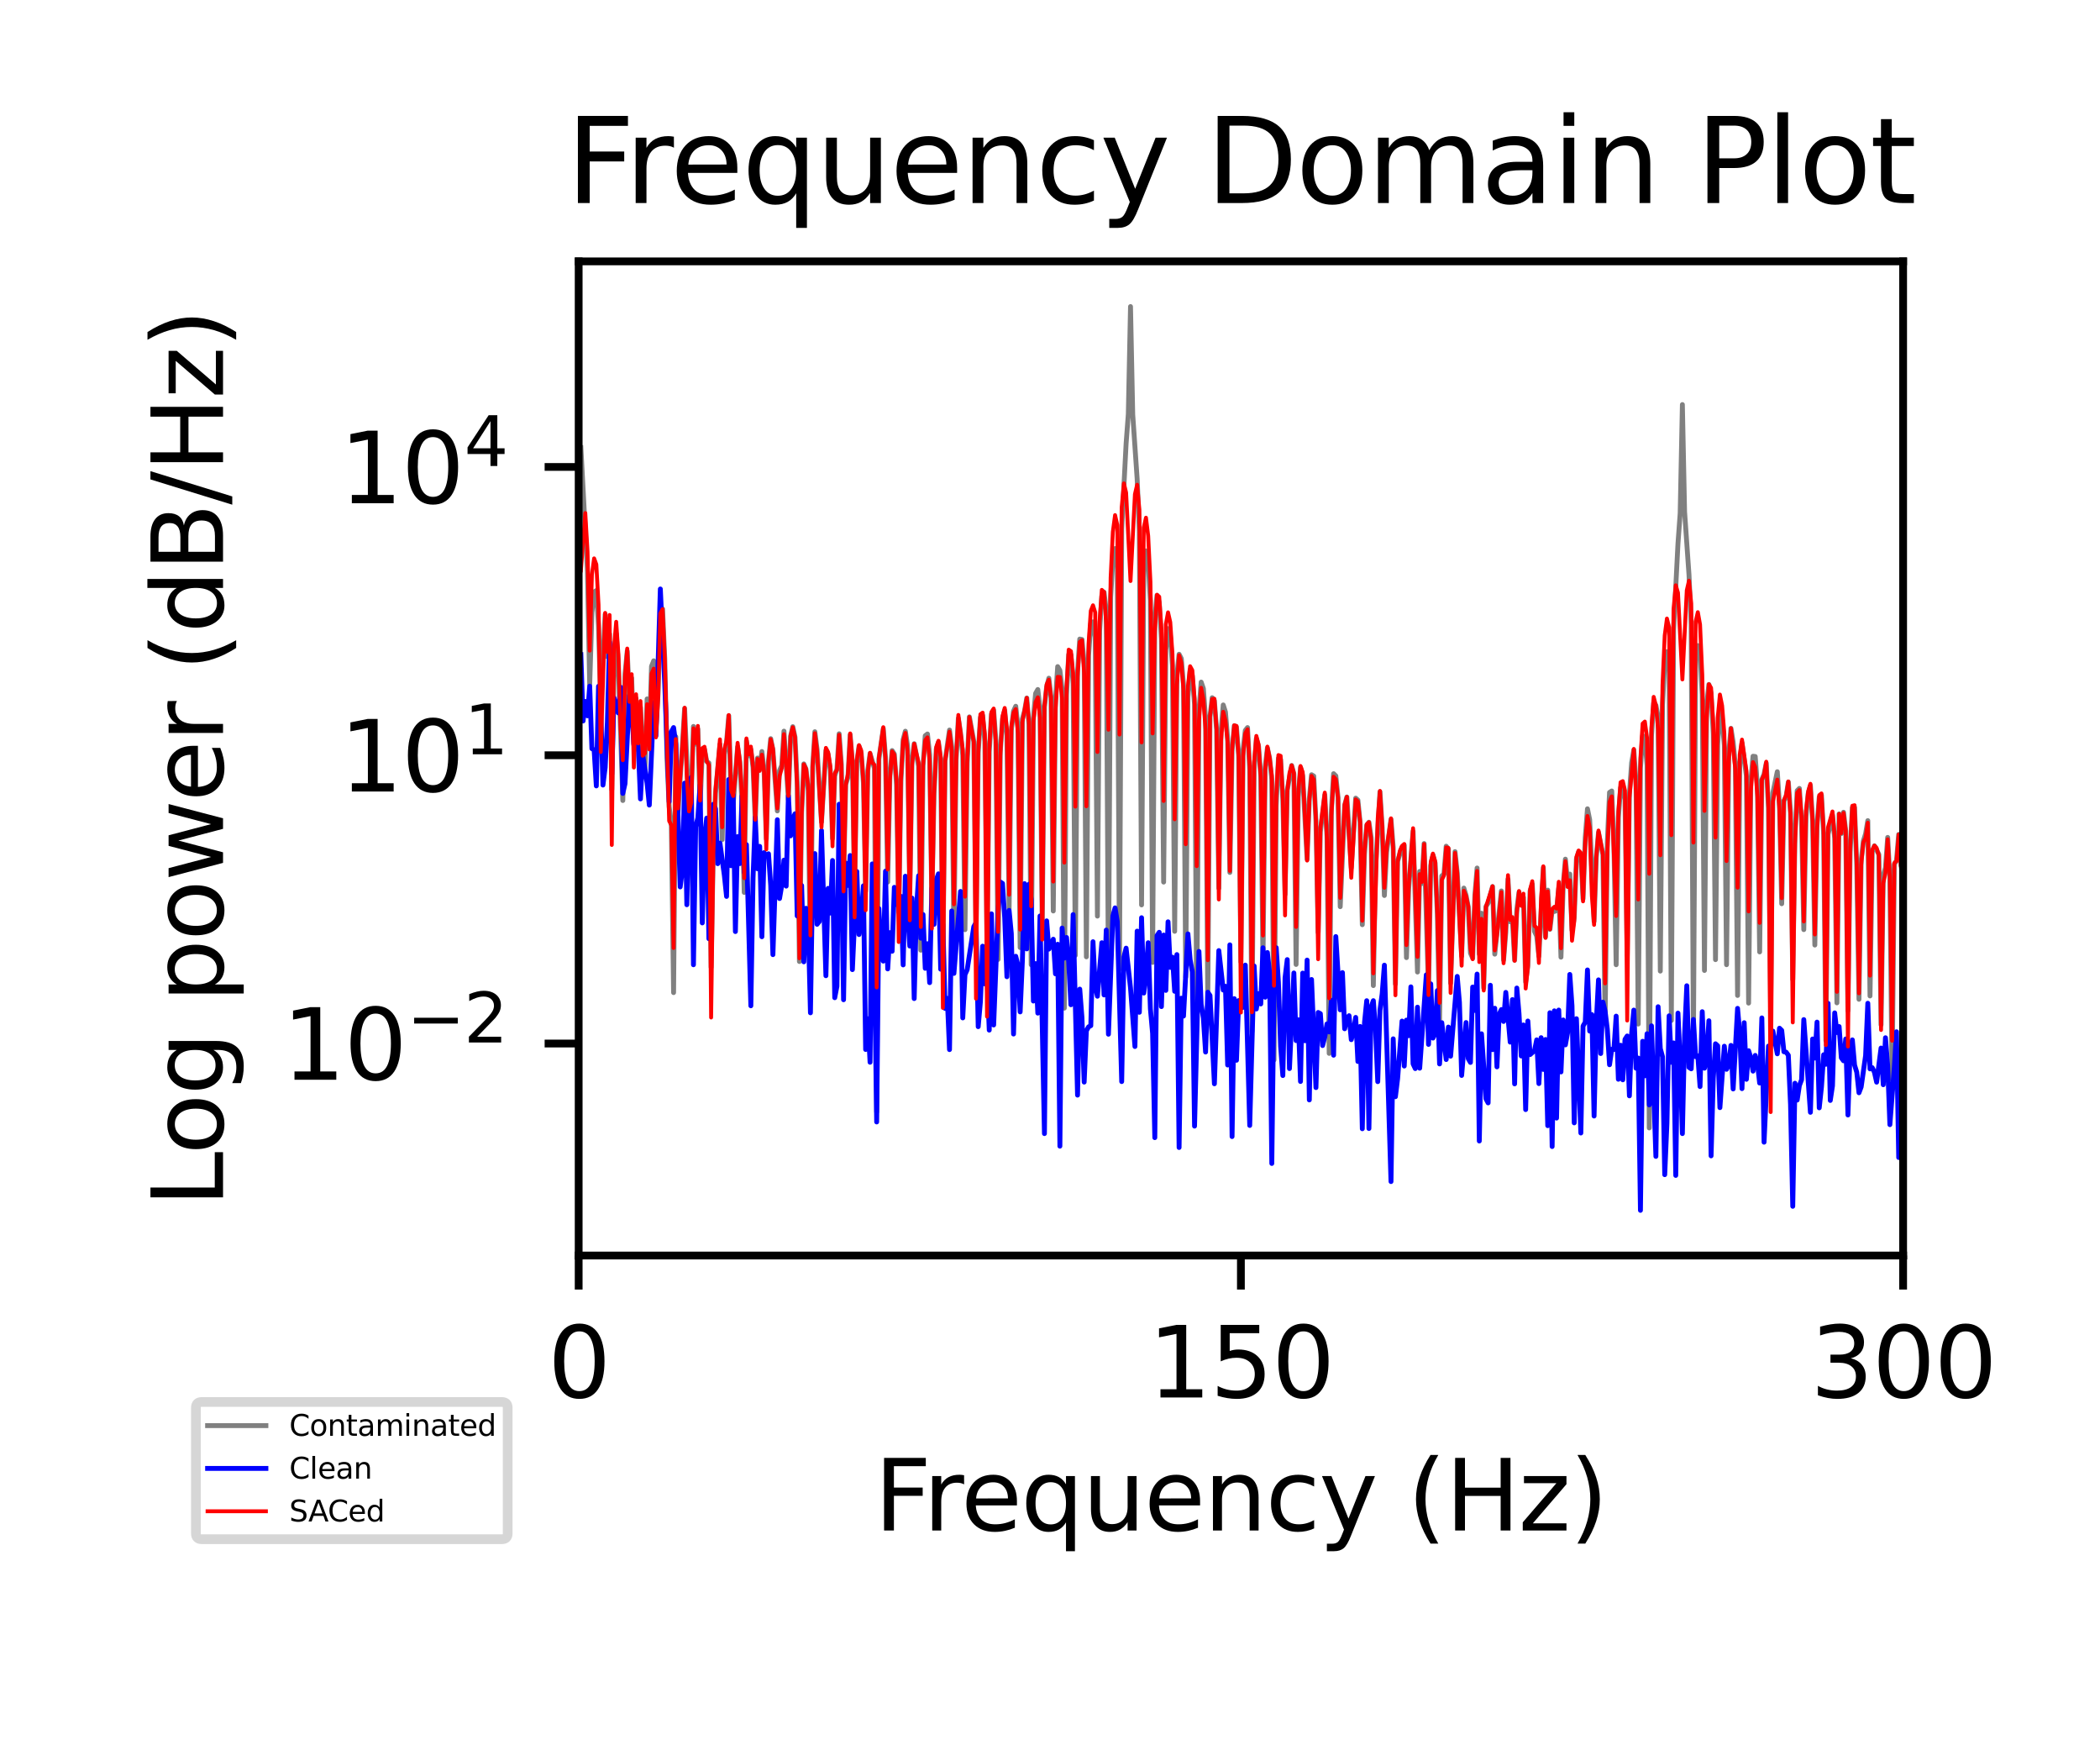 <?xml version="1.0" encoding="utf-8" standalone="no"?>
<!DOCTYPE svg PUBLIC "-//W3C//DTD SVG 1.1//EN"
  "http://www.w3.org/Graphics/SVG/1.1/DTD/svg11.dtd">
<svg xmlns:xlink="http://www.w3.org/1999/xlink" width="216pt" height="180pt" viewBox="0 0 216 180" xmlns="http://www.w3.org/2000/svg" version="1.1">
 <defs>
  <style type="text/css">*{stroke-linejoin: round; stroke-linecap: butt}</style>
 </defs>
 <g id="figure_1">
  <g id="patch_1">
   <path d="M 0 180 
L 216 180 
L 216 0 
L 0 0 
z
" style="fill: #ffffff"/>
  </g>
  <g id="axes_1">
   <g id="patch_2">
    <path d="M 59.52 129.12 
L 195.75 129.12 
L 195.75 26.88 
L 59.52 26.88 
z
" style="fill: #ffffff"/>
   </g>
   <g id="matplotlib.axis_1">
    <g id="xtick_1">
     <g id="line2d_1">
      <defs>
       <path id="m88195c221f" d="M 0 0 
L 0 3.5 
" style="stroke: #000000; stroke-width: 0.8"/>
      </defs>
      <g>
       <use xlink:href="#m88195c221f" x="59.52" y="129.12" style="stroke: #000000; stroke-width: 0.8"/>
      </g>
     </g>
     <g id="text_1">
      <!-- 0 -->
      <g transform="translate(56.339 143.718) scale(0.1 -0.1)">
       <defs>
        <path id="DejaVuSans-30" d="M 2034 4250 
Q 1547 4250 1301 3770 
Q 1056 3291 1056 2328 
Q 1056 1369 1301 889 
Q 1547 409 2034 409 
Q 2525 409 2770 889 
Q 3016 1369 3016 2328 
Q 3016 3291 2770 3770 
Q 2525 4250 2034 4250 
z
M 2034 4750 
Q 2819 4750 3233 4129 
Q 3647 3509 3647 2328 
Q 3647 1150 3233 529 
Q 2819 -91 2034 -91 
Q 1250 -91 836 529 
Q 422 1150 422 2328 
Q 422 3509 836 4129 
Q 1250 4750 2034 4750 
z
" transform="scale(0.016)"/>
       </defs>
       <use xlink:href="#DejaVuSans-30"/>
      </g>
     </g>
    </g>
    <g id="xtick_2">
     <g id="line2d_2">
      <g>
       <use xlink:href="#m88195c221f" x="127.635" y="129.12" style="stroke: #000000; stroke-width: 0.8"/>
      </g>
     </g>
     <g id="text_2">
      <!-- 150 -->
      <g transform="translate(118.091 143.718) scale(0.1 -0.1)">
       <defs>
        <path id="DejaVuSans-31" d="M 794 531 
L 1825 531 
L 1825 4091 
L 703 3866 
L 703 4441 
L 1819 4666 
L 2450 4666 
L 2450 531 
L 3481 531 
L 3481 0 
L 794 0 
L 794 531 
z
" transform="scale(0.016)"/>
        <path id="DejaVuSans-35" d="M 691 4666 
L 3169 4666 
L 3169 4134 
L 1269 4134 
L 1269 2991 
Q 1406 3038 1543 3061 
Q 1681 3084 1819 3084 
Q 2600 3084 3056 2656 
Q 3513 2228 3513 1497 
Q 3513 744 3044 326 
Q 2575 -91 1722 -91 
Q 1428 -91 1123 -41 
Q 819 9 494 109 
L 494 744 
Q 775 591 1075 516 
Q 1375 441 1709 441 
Q 2250 441 2565 725 
Q 2881 1009 2881 1497 
Q 2881 1984 2565 2268 
Q 2250 2553 1709 2553 
Q 1456 2553 1204 2497 
Q 953 2441 691 2322 
L 691 4666 
z
" transform="scale(0.016)"/>
       </defs>
       <use xlink:href="#DejaVuSans-31"/>
       <use xlink:href="#DejaVuSans-35" x="63.623"/>
       <use xlink:href="#DejaVuSans-30" x="127.246"/>
      </g>
     </g>
    </g>
    <g id="xtick_3">
     <g id="line2d_3">
      <g>
       <use xlink:href="#m88195c221f" x="195.75" y="129.12" style="stroke: #000000; stroke-width: 0.8"/>
      </g>
     </g>
     <g id="text_3">
      <!-- 300 -->
      <g transform="translate(186.206 143.718) scale(0.1 -0.1)">
       <defs>
        <path id="DejaVuSans-33" d="M 2597 2516 
Q 3050 2419 3304 2112 
Q 3559 1806 3559 1356 
Q 3559 666 3084 287 
Q 2609 -91 1734 -91 
Q 1441 -91 1130 -33 
Q 819 25 488 141 
L 488 750 
Q 750 597 1062 519 
Q 1375 441 1716 441 
Q 2309 441 2620 675 
Q 2931 909 2931 1356 
Q 2931 1769 2642 2001 
Q 2353 2234 1838 2234 
L 1294 2234 
L 1294 2753 
L 1863 2753 
Q 2328 2753 2575 2939 
Q 2822 3125 2822 3475 
Q 2822 3834 2567 4026 
Q 2313 4219 1838 4219 
Q 1578 4219 1281 4162 
Q 984 4106 628 3988 
L 628 4550 
Q 988 4650 1302 4700 
Q 1616 4750 1894 4750 
Q 2613 4750 3031 4423 
Q 3450 4097 3450 3541 
Q 3450 3153 3228 2886 
Q 3006 2619 2597 2516 
z
" transform="scale(0.016)"/>
       </defs>
       <use xlink:href="#DejaVuSans-33"/>
       <use xlink:href="#DejaVuSans-30" x="63.623"/>
       <use xlink:href="#DejaVuSans-30" x="127.246"/>
      </g>
     </g>
    </g>
    <g id="text_4">
     <!-- Frequency (Hz) -->
     <g transform="translate(89.93 157.397) scale(0.1 -0.1)">
      <defs>
       <path id="DejaVuSans-46" d="M 628 4666 
L 3309 4666 
L 3309 4134 
L 1259 4134 
L 1259 2759 
L 3109 2759 
L 3109 2228 
L 1259 2228 
L 1259 0 
L 628 0 
L 628 4666 
z
" transform="scale(0.016)"/>
       <path id="DejaVuSans-72" d="M 2631 2963 
Q 2534 3019 2420 3045 
Q 2306 3072 2169 3072 
Q 1681 3072 1420 2755 
Q 1159 2438 1159 1844 
L 1159 0 
L 581 0 
L 581 3500 
L 1159 3500 
L 1159 2956 
Q 1341 3275 1631 3429 
Q 1922 3584 2338 3584 
Q 2397 3584 2469 3576 
Q 2541 3569 2628 3553 
L 2631 2963 
z
" transform="scale(0.016)"/>
       <path id="DejaVuSans-65" d="M 3597 1894 
L 3597 1613 
L 953 1613 
Q 991 1019 1311 708 
Q 1631 397 2203 397 
Q 2534 397 2845 478 
Q 3156 559 3463 722 
L 3463 178 
Q 3153 47 2828 -22 
Q 2503 -91 2169 -91 
Q 1331 -91 842 396 
Q 353 884 353 1716 
Q 353 2575 817 3079 
Q 1281 3584 2069 3584 
Q 2775 3584 3186 3129 
Q 3597 2675 3597 1894 
z
M 3022 2063 
Q 3016 2534 2758 2815 
Q 2500 3097 2075 3097 
Q 1594 3097 1305 2825 
Q 1016 2553 972 2059 
L 3022 2063 
z
" transform="scale(0.016)"/>
       <path id="DejaVuSans-71" d="M 947 1747 
Q 947 1113 1208 752 
Q 1469 391 1925 391 
Q 2381 391 2643 752 
Q 2906 1113 2906 1747 
Q 2906 2381 2643 2742 
Q 2381 3103 1925 3103 
Q 1469 3103 1208 2742 
Q 947 2381 947 1747 
z
M 2906 525 
Q 2725 213 2448 61 
Q 2172 -91 1784 -91 
Q 1150 -91 751 415 
Q 353 922 353 1747 
Q 353 2572 751 3078 
Q 1150 3584 1784 3584 
Q 2172 3584 2448 3432 
Q 2725 3281 2906 2969 
L 2906 3500 
L 3481 3500 
L 3481 -1331 
L 2906 -1331 
L 2906 525 
z
" transform="scale(0.016)"/>
       <path id="DejaVuSans-75" d="M 544 1381 
L 544 3500 
L 1119 3500 
L 1119 1403 
Q 1119 906 1312 657 
Q 1506 409 1894 409 
Q 2359 409 2629 706 
Q 2900 1003 2900 1516 
L 2900 3500 
L 3475 3500 
L 3475 0 
L 2900 0 
L 2900 538 
Q 2691 219 2414 64 
Q 2138 -91 1772 -91 
Q 1169 -91 856 284 
Q 544 659 544 1381 
z
M 1991 3584 
L 1991 3584 
z
" transform="scale(0.016)"/>
       <path id="DejaVuSans-6e" d="M 3513 2113 
L 3513 0 
L 2938 0 
L 2938 2094 
Q 2938 2591 2744 2837 
Q 2550 3084 2163 3084 
Q 1697 3084 1428 2787 
Q 1159 2491 1159 1978 
L 1159 0 
L 581 0 
L 581 3500 
L 1159 3500 
L 1159 2956 
Q 1366 3272 1645 3428 
Q 1925 3584 2291 3584 
Q 2894 3584 3203 3211 
Q 3513 2838 3513 2113 
z
" transform="scale(0.016)"/>
       <path id="DejaVuSans-63" d="M 3122 3366 
L 3122 2828 
Q 2878 2963 2633 3030 
Q 2388 3097 2138 3097 
Q 1578 3097 1268 2742 
Q 959 2388 959 1747 
Q 959 1106 1268 751 
Q 1578 397 2138 397 
Q 2388 397 2633 464 
Q 2878 531 3122 666 
L 3122 134 
Q 2881 22 2623 -34 
Q 2366 -91 2075 -91 
Q 1284 -91 818 406 
Q 353 903 353 1747 
Q 353 2603 823 3093 
Q 1294 3584 2113 3584 
Q 2378 3584 2631 3529 
Q 2884 3475 3122 3366 
z
" transform="scale(0.016)"/>
       <path id="DejaVuSans-79" d="M 2059 -325 
Q 1816 -950 1584 -1140 
Q 1353 -1331 966 -1331 
L 506 -1331 
L 506 -850 
L 844 -850 
Q 1081 -850 1212 -737 
Q 1344 -625 1503 -206 
L 1606 56 
L 191 3500 
L 800 3500 
L 1894 763 
L 2988 3500 
L 3597 3500 
L 2059 -325 
z
" transform="scale(0.016)"/>
       <path id="DejaVuSans-20" transform="scale(0.016)"/>
       <path id="DejaVuSans-28" d="M 1984 4856 
Q 1566 4138 1362 3434 
Q 1159 2731 1159 2009 
Q 1159 1288 1364 580 
Q 1569 -128 1984 -844 
L 1484 -844 
Q 1016 -109 783 600 
Q 550 1309 550 2009 
Q 550 2706 781 3412 
Q 1013 4119 1484 4856 
L 1984 4856 
z
" transform="scale(0.016)"/>
       <path id="DejaVuSans-48" d="M 628 4666 
L 1259 4666 
L 1259 2753 
L 3553 2753 
L 3553 4666 
L 4184 4666 
L 4184 0 
L 3553 0 
L 3553 2222 
L 1259 2222 
L 1259 0 
L 628 0 
L 628 4666 
z
" transform="scale(0.016)"/>
       <path id="DejaVuSans-7a" d="M 353 3500 
L 3084 3500 
L 3084 2975 
L 922 459 
L 3084 459 
L 3084 0 
L 275 0 
L 275 525 
L 2438 3041 
L 353 3041 
L 353 3500 
z
" transform="scale(0.016)"/>
       <path id="DejaVuSans-29" d="M 513 4856 
L 1013 4856 
Q 1481 4119 1714 3412 
Q 1947 2706 1947 2009 
Q 1947 1309 1714 600 
Q 1481 -109 1013 -844 
L 513 -844 
Q 928 -128 1133 580 
Q 1338 1288 1338 2009 
Q 1338 2731 1133 3434 
Q 928 4138 513 4856 
z
" transform="scale(0.016)"/>
      </defs>
      <use xlink:href="#DejaVuSans-46"/>
      <use xlink:href="#DejaVuSans-72" x="50.27"/>
      <use xlink:href="#DejaVuSans-65" x="89.133"/>
      <use xlink:href="#DejaVuSans-71" x="150.656"/>
      <use xlink:href="#DejaVuSans-75" x="214.133"/>
      <use xlink:href="#DejaVuSans-65" x="277.512"/>
      <use xlink:href="#DejaVuSans-6e" x="339.035"/>
      <use xlink:href="#DejaVuSans-63" x="402.414"/>
      <use xlink:href="#DejaVuSans-79" x="457.395"/>
      <use xlink:href="#DejaVuSans-20" x="516.574"/>
      <use xlink:href="#DejaVuSans-28" x="548.361"/>
      <use xlink:href="#DejaVuSans-48" x="587.375"/>
      <use xlink:href="#DejaVuSans-7a" x="662.57"/>
      <use xlink:href="#DejaVuSans-29" x="715.061"/>
     </g>
    </g>
   </g>
   <g id="matplotlib.axis_2">
    <g id="ytick_1">
     <g id="line2d_4">
      <defs>
       <path id="m6f82c2871d" d="M 0 0 
L -3.5 0 
" style="stroke: #000000; stroke-width: 0.8"/>
      </defs>
      <g>
       <use xlink:href="#m6f82c2871d" x="59.52" y="107.316" style="stroke: #000000; stroke-width: 0.8"/>
      </g>
     </g>
     <g id="text_5">
      <!-- $\mathdefault{10^{-2}}$ -->
      <g transform="translate(29.02 111.116) scale(0.1 -0.1)">
       <defs>
        <path id="DejaVuSans-2212" d="M 678 2272 
L 4684 2272 
L 4684 1741 
L 678 1741 
L 678 2272 
z
" transform="scale(0.016)"/>
        <path id="DejaVuSans-32" d="M 1228 531 
L 3431 531 
L 3431 0 
L 469 0 
L 469 531 
Q 828 903 1448 1529 
Q 2069 2156 2228 2338 
Q 2531 2678 2651 2914 
Q 2772 3150 2772 3378 
Q 2772 3750 2511 3984 
Q 2250 4219 1831 4219 
Q 1534 4219 1204 4116 
Q 875 4013 500 3803 
L 500 4441 
Q 881 4594 1212 4672 
Q 1544 4750 1819 4750 
Q 2544 4750 2975 4387 
Q 3406 4025 3406 3419 
Q 3406 3131 3298 2873 
Q 3191 2616 2906 2266 
Q 2828 2175 2409 1742 
Q 1991 1309 1228 531 
z
" transform="scale(0.016)"/>
       </defs>
       <use xlink:href="#DejaVuSans-31" transform="translate(0 0.766)"/>
       <use xlink:href="#DejaVuSans-30" transform="translate(63.623 0.766)"/>
       <use xlink:href="#DejaVuSans-2212" transform="translate(128.203 39.047) scale(0.7)"/>
       <use xlink:href="#DejaVuSans-32" transform="translate(186.855 39.047) scale(0.7)"/>
      </g>
     </g>
    </g>
    <g id="ytick_2">
     <g id="line2d_5">
      <g>
       <use xlink:href="#m6f82c2871d" x="59.52" y="77.669" style="stroke: #000000; stroke-width: 0.8"/>
      </g>
     </g>
     <g id="text_6">
      <!-- $\mathdefault{10^{1}}$ -->
      <g transform="translate(34.92 81.468) scale(0.1 -0.1)">
       <use xlink:href="#DejaVuSans-31" transform="translate(0 0.684)"/>
       <use xlink:href="#DejaVuSans-30" transform="translate(63.623 0.684)"/>
       <use xlink:href="#DejaVuSans-31" transform="translate(128.203 38.966) scale(0.7)"/>
      </g>
     </g>
    </g>
    <g id="ytick_3">
     <g id="line2d_6">
      <g>
       <use xlink:href="#m6f82c2871d" x="59.52" y="48.021" style="stroke: #000000; stroke-width: 0.8"/>
      </g>
     </g>
     <g id="text_7">
      <!-- $\mathdefault{10^{4}}$ -->
      <g transform="translate(34.92 51.82) scale(0.1 -0.1)">
       <defs>
        <path id="DejaVuSans-34" d="M 2419 4116 
L 825 1625 
L 2419 1625 
L 2419 4116 
z
M 2253 4666 
L 3047 4666 
L 3047 1625 
L 3713 1625 
L 3713 1100 
L 3047 1100 
L 3047 0 
L 2419 0 
L 2419 1100 
L 313 1100 
L 313 1709 
L 2253 4666 
z
" transform="scale(0.016)"/>
       </defs>
       <use xlink:href="#DejaVuSans-31" transform="translate(0 0.684)"/>
       <use xlink:href="#DejaVuSans-30" transform="translate(63.623 0.684)"/>
       <use xlink:href="#DejaVuSans-34" transform="translate(128.203 38.966) scale(0.7)"/>
      </g>
     </g>
    </g>
    <g id="text_8">
     <!-- Log power (dB/Hz) -->
     <g transform="translate(22.94 124.14) rotate(-90) scale(0.1 -0.1)">
      <defs>
       <path id="DejaVuSans-4c" d="M 628 4666 
L 1259 4666 
L 1259 531 
L 3531 531 
L 3531 0 
L 628 0 
L 628 4666 
z
" transform="scale(0.016)"/>
       <path id="DejaVuSans-6f" d="M 1959 3097 
Q 1497 3097 1228 2736 
Q 959 2375 959 1747 
Q 959 1119 1226 758 
Q 1494 397 1959 397 
Q 2419 397 2687 759 
Q 2956 1122 2956 1747 
Q 2956 2369 2687 2733 
Q 2419 3097 1959 3097 
z
M 1959 3584 
Q 2709 3584 3137 3096 
Q 3566 2609 3566 1747 
Q 3566 888 3137 398 
Q 2709 -91 1959 -91 
Q 1206 -91 779 398 
Q 353 888 353 1747 
Q 353 2609 779 3096 
Q 1206 3584 1959 3584 
z
" transform="scale(0.016)"/>
       <path id="DejaVuSans-67" d="M 2906 1791 
Q 2906 2416 2648 2759 
Q 2391 3103 1925 3103 
Q 1463 3103 1205 2759 
Q 947 2416 947 1791 
Q 947 1169 1205 825 
Q 1463 481 1925 481 
Q 2391 481 2648 825 
Q 2906 1169 2906 1791 
z
M 3481 434 
Q 3481 -459 3084 -895 
Q 2688 -1331 1869 -1331 
Q 1566 -1331 1297 -1286 
Q 1028 -1241 775 -1147 
L 775 -588 
Q 1028 -725 1275 -790 
Q 1522 -856 1778 -856 
Q 2344 -856 2625 -561 
Q 2906 -266 2906 331 
L 2906 616 
Q 2728 306 2450 153 
Q 2172 0 1784 0 
Q 1141 0 747 490 
Q 353 981 353 1791 
Q 353 2603 747 3093 
Q 1141 3584 1784 3584 
Q 2172 3584 2450 3431 
Q 2728 3278 2906 2969 
L 2906 3500 
L 3481 3500 
L 3481 434 
z
" transform="scale(0.016)"/>
       <path id="DejaVuSans-70" d="M 1159 525 
L 1159 -1331 
L 581 -1331 
L 581 3500 
L 1159 3500 
L 1159 2969 
Q 1341 3281 1617 3432 
Q 1894 3584 2278 3584 
Q 2916 3584 3314 3078 
Q 3713 2572 3713 1747 
Q 3713 922 3314 415 
Q 2916 -91 2278 -91 
Q 1894 -91 1617 61 
Q 1341 213 1159 525 
z
M 3116 1747 
Q 3116 2381 2855 2742 
Q 2594 3103 2138 3103 
Q 1681 3103 1420 2742 
Q 1159 2381 1159 1747 
Q 1159 1113 1420 752 
Q 1681 391 2138 391 
Q 2594 391 2855 752 
Q 3116 1113 3116 1747 
z
" transform="scale(0.016)"/>
       <path id="DejaVuSans-77" d="M 269 3500 
L 844 3500 
L 1563 769 
L 2278 3500 
L 2956 3500 
L 3675 769 
L 4391 3500 
L 4966 3500 
L 4050 0 
L 3372 0 
L 2619 2869 
L 1863 0 
L 1184 0 
L 269 3500 
z
" transform="scale(0.016)"/>
       <path id="DejaVuSans-64" d="M 2906 2969 
L 2906 4863 
L 3481 4863 
L 3481 0 
L 2906 0 
L 2906 525 
Q 2725 213 2448 61 
Q 2172 -91 1784 -91 
Q 1150 -91 751 415 
Q 353 922 353 1747 
Q 353 2572 751 3078 
Q 1150 3584 1784 3584 
Q 2172 3584 2448 3432 
Q 2725 3281 2906 2969 
z
M 947 1747 
Q 947 1113 1208 752 
Q 1469 391 1925 391 
Q 2381 391 2643 752 
Q 2906 1113 2906 1747 
Q 2906 2381 2643 2742 
Q 2381 3103 1925 3103 
Q 1469 3103 1208 2742 
Q 947 2381 947 1747 
z
" transform="scale(0.016)"/>
       <path id="DejaVuSans-42" d="M 1259 2228 
L 1259 519 
L 2272 519 
Q 2781 519 3026 730 
Q 3272 941 3272 1375 
Q 3272 1813 3026 2020 
Q 2781 2228 2272 2228 
L 1259 2228 
z
M 1259 4147 
L 1259 2741 
L 2194 2741 
Q 2656 2741 2882 2914 
Q 3109 3088 3109 3444 
Q 3109 3797 2882 3972 
Q 2656 4147 2194 4147 
L 1259 4147 
z
M 628 4666 
L 2241 4666 
Q 2963 4666 3353 4366 
Q 3744 4066 3744 3513 
Q 3744 3084 3544 2831 
Q 3344 2578 2956 2516 
Q 3422 2416 3680 2098 
Q 3938 1781 3938 1306 
Q 3938 681 3513 340 
Q 3088 0 2303 0 
L 628 0 
L 628 4666 
z
" transform="scale(0.016)"/>
       <path id="DejaVuSans-2f" d="M 1625 4666 
L 2156 4666 
L 531 -594 
L 0 -594 
L 1625 4666 
z
" transform="scale(0.016)"/>
      </defs>
      <use xlink:href="#DejaVuSans-4c"/>
      <use xlink:href="#DejaVuSans-6f" x="53.963"/>
      <use xlink:href="#DejaVuSans-67" x="115.145"/>
      <use xlink:href="#DejaVuSans-20" x="178.621"/>
      <use xlink:href="#DejaVuSans-70" x="210.408"/>
      <use xlink:href="#DejaVuSans-6f" x="273.885"/>
      <use xlink:href="#DejaVuSans-77" x="335.066"/>
      <use xlink:href="#DejaVuSans-65" x="416.854"/>
      <use xlink:href="#DejaVuSans-72" x="478.377"/>
      <use xlink:href="#DejaVuSans-20" x="519.49"/>
      <use xlink:href="#DejaVuSans-28" x="551.277"/>
      <use xlink:href="#DejaVuSans-64" x="590.291"/>
      <use xlink:href="#DejaVuSans-42" x="653.768"/>
      <use xlink:href="#DejaVuSans-2f" x="722.371"/>
      <use xlink:href="#DejaVuSans-48" x="756.062"/>
      <use xlink:href="#DejaVuSans-7a" x="831.258"/>
      <use xlink:href="#DejaVuSans-29" x="883.748"/>
     </g>
    </g>
   </g>
   <g id="line2d_7">
    <path d="M 59.747 46.034 
L 60.428 58.776 
L 60.655 70.429 
L 60.882 62.984 
L 61.109 60.875 
L 61.336 60.733 
L 61.563 64.345 
L 61.791 72.421 
L 62.245 63.193 
L 62.472 67.541 
L 62.699 65.205 
L 62.926 81.182 
L 63.153 69.015 
L 63.38 65.158 
L 63.607 68.393 
L 64.061 82.324 
L 64.288 69.319 
L 64.515 66.971 
L 64.742 72.209 
L 64.969 69.734 
L 65.196 76.465 
L 65.423 71.817 
L 65.65 77.137 
L 65.877 72.73 
L 66.104 77.511 
L 66.332 79.358 
L 66.559 71.877 
L 66.786 75.979 
L 67.013 68.523 
L 67.24 67.959 
L 67.467 75.155 
L 67.694 71.199 
L 67.921 62.781 
L 68.148 62.616 
L 68.375 67.765 
L 68.602 77.987 
L 68.829 82.965 
L 69.056 84.937 
L 69.283 102.08 
L 69.51 75.761 
L 69.737 83.554 
L 70.191 76.612 
L 70.418 72.857 
L 70.873 83.81 
L 71.1 81.493 
L 71.327 74.707 
L 71.554 76.526 
L 71.781 74.982 
L 72.008 82.838 
L 72.235 77.382 
L 72.462 77.059 
L 72.689 78.306 
L 72.916 78.466 
L 73.143 99.474 
L 73.37 87.181 
L 73.597 81.583 
L 74.051 76.545 
L 74.278 86.346 
L 74.505 77.589 
L 74.732 76.31 
L 74.959 73.613 
L 75.186 81.344 
L 75.413 82.708 
L 75.868 76.816 
L 76.095 78.36 
L 76.322 82.52 
L 76.549 91.777 
L 76.776 76.187 
L 77.003 77.735 
L 77.23 77.072 
L 77.457 78.949 
L 77.684 84.553 
L 77.911 77.959 
L 78.138 79.114 
L 78.365 77.287 
L 78.592 79.256 
L 78.819 86.268 
L 79.046 78.272 
L 79.273 75.964 
L 79.5 77.124 
L 79.954 83.396 
L 80.182 79.246 
L 80.409 78.716 
L 80.636 75.192 
L 81.09 82.227 
L 81.317 75.717 
L 81.544 74.731 
L 81.771 75.802 
L 81.998 80.449 
L 82.225 98.882 
L 82.452 83.503 
L 82.679 78.56 
L 82.906 79.102 
L 83.133 81.323 
L 83.36 99.528 
L 83.587 78.896 
L 83.814 75.252 
L 84.041 77.073 
L 84.496 84.527 
L 84.95 77.18 
L 85.177 77.566 
L 85.404 79.201 
L 85.631 86.23 
L 85.858 79.801 
L 86.085 79.068 
L 86.312 75.46 
L 86.539 78.617 
L 86.766 90.62 
L 86.993 80.654 
L 87.22 79.918 
L 87.447 75.563 
L 87.674 78.45 
L 87.901 91.776 
L 88.128 78.465 
L 88.355 76.728 
L 88.582 77.454 
L 88.809 80.523 
L 89.037 91.641 
L 89.264 79.197 
L 89.491 77.503 
L 89.945 79.024 
L 90.172 114.346 
L 90.399 78.084 
L 90.853 74.925 
L 91.08 77.887 
L 91.307 90.712 
L 91.534 79.703 
L 91.761 77.188 
L 91.988 77.538 
L 92.215 80.729 
L 92.442 93.808 
L 92.669 80.295 
L 92.896 76.065 
L 93.123 75.197 
L 93.35 76.706 
L 93.578 91.855 
L 93.805 78.186 
L 94.032 76.483 
L 94.486 78.796 
L 94.713 97.719 
L 94.94 78.705 
L 95.167 75.66 
L 95.394 75.484 
L 95.621 77.615 
L 95.848 92.691 
L 96.075 81.581 
L 96.302 77.032 
L 96.529 76.326 
L 96.756 78.171 
L 96.983 98.857 
L 97.21 78.24 
L 97.664 75.076 
L 97.891 76.831 
L 98.118 96.152 
L 98.346 78.131 
L 98.573 73.877 
L 98.8 75.386 
L 99.027 77.658 
L 99.254 95.609 
L 99.481 78.486 
L 99.708 73.723 
L 100.162 76.237 
L 100.389 96.434 
L 100.616 77.431 
L 100.843 73.785 
L 101.07 73.58 
L 101.297 76.258 
L 101.524 97.167 
L 101.751 77.344 
L 101.978 73.423 
L 102.205 73.046 
L 102.432 76.133 
L 102.659 98.67 
L 102.887 77.346 
L 103.114 73.909 
L 103.341 73.05 
L 103.568 75.69 
L 103.795 93.457 
L 104.022 75.096 
L 104.249 73.129 
L 104.476 72.631 
L 104.703 74.75 
L 104.93 97.444 
L 105.157 73.94 
L 105.384 73.121 
L 105.611 71.783 
L 105.838 74.535 
L 106.065 99.215 
L 106.292 73.822 
L 106.519 71.31 
L 106.746 70.909 
L 106.973 72.877 
L 107.201 95.153 
L 107.428 72.723 
L 107.655 70.634 
L 107.882 69.747 
L 108.109 71.787 
L 108.336 93.685 
L 108.563 71.962 
L 108.79 68.555 
L 109.017 68.946 
L 109.244 70.876 
L 109.471 103.677 
L 109.698 71.459 
L 109.925 67.313 
L 110.152 67.331 
L 110.379 70.315 
L 110.606 98.248 
L 110.833 69.056 
L 111.06 65.722 
L 111.287 65.765 
L 111.514 68.248 
L 111.742 98.402 
L 111.969 67.393 
L 112.196 64.137 
L 112.423 63.952 
L 112.65 65.549 
L 112.877 94.213 
L 113.104 64.864 
L 113.331 61.27 
L 113.558 60.907 
L 113.785 62.819 
L 114.012 101.484 
L 114.239 61.417 
L 114.466 57.491 
L 114.693 56.413 
L 114.92 57.919 
L 115.147 99.635 
L 115.374 54.422 
L 115.828 45.625 
L 116.055 42.591 
L 116.282 31.527 
L 116.51 42.639 
L 116.964 49.243 
L 117.191 54.621 
L 117.418 93.061 
L 117.645 58.161 
L 117.872 56.655 
L 118.099 57.907 
L 118.326 61.763 
L 118.553 98.976 
L 118.78 63.545 
L 119.007 61.224 
L 119.234 61.975 
L 119.461 65.701 
L 119.688 90.713 
L 119.915 66.839 
L 120.142 64.646 
L 120.369 65.33 
L 120.596 68.442 
L 120.823 95.777 
L 121.051 69.446 
L 121.278 67.284 
L 121.505 67.726 
L 121.732 70.447 
L 121.959 100.473 
L 122.186 71.708 
L 122.413 68.881 
L 122.64 69.502 
L 122.867 72.452 
L 123.094 103.543 
L 123.321 73.099 
L 123.548 70.147 
L 123.775 70.808 
L 124.002 74.014 
L 124.229 102.59 
L 124.456 73.715 
L 124.683 71.755 
L 124.91 72.06 
L 125.137 75.074 
L 125.365 91.341 
L 125.592 75.249 
L 125.819 72.498 
L 126.046 73.224 
L 126.273 76.011 
L 126.5 89.721 
L 126.727 77.236 
L 126.954 74.632 
L 127.181 74.789 
L 127.408 77.723 
L 127.635 98.92 
L 127.862 77.087 
L 128.089 75.118 
L 128.316 74.823 
L 128.543 79.191 
L 128.77 106.093 
L 128.997 79.115 
L 129.224 75.955 
L 129.451 76.764 
L 129.678 79.757 
L 129.905 98.842 
L 130.133 78.887 
L 130.36 76.924 
L 130.587 77.987 
L 130.814 80.164 
L 131.041 109.002 
L 131.268 82.846 
L 131.495 77.983 
L 131.722 78.106 
L 131.949 82.287 
L 132.176 91.982 
L 132.403 81.25 
L 132.857 78.722 
L 133.084 79.603 
L 133.311 99.184 
L 133.538 81.984 
L 133.765 78.92 
L 133.992 79.797 
L 134.446 88.37 
L 134.674 82.112 
L 134.901 79.673 
L 135.128 79.812 
L 135.355 84.449 
L 135.582 95.891 
L 135.809 85.538 
L 136.263 81.752 
L 136.49 86 
L 136.717 108.33 
L 136.944 83.301 
L 137.171 79.566 
L 137.398 79.789 
L 137.625 82.005 
L 137.852 93.243 
L 138.306 82.821 
L 138.533 81.964 
L 138.988 89.234 
L 139.442 82.082 
L 139.669 82.285 
L 139.896 84.587 
L 140.123 95.096 
L 140.35 87.829 
L 140.577 84.872 
L 140.804 84.557 
L 141.031 86.138 
L 141.258 101.357 
L 141.485 89.264 
L 141.939 81.429 
L 142.166 85.118 
L 142.393 92.093 
L 142.62 87.653 
L 143.074 84.269 
L 143.301 87.137 
L 143.529 101.194 
L 143.756 88.574 
L 144.21 87.103 
L 144.437 86.918 
L 144.664 98.483 
L 144.891 91.373 
L 145.345 85.483 
L 145.799 99.965 
L 146.026 89.617 
L 146.253 90.863 
L 146.48 86.752 
L 146.934 101.886 
L 147.161 89.027 
L 147.388 87.941 
L 147.615 88.77 
L 147.842 94.012 
L 148.07 104.825 
L 148.297 90.081 
L 148.524 89.879 
L 148.751 87.025 
L 148.978 87.324 
L 149.205 101.099 
L 149.659 87.584 
L 149.886 89.773 
L 150.34 98.332 
L 150.567 91.331 
L 150.794 92.078 
L 151.021 93.292 
L 151.248 98.018 
L 151.475 98.536 
L 151.702 92.049 
L 151.929 89.268 
L 152.156 98.112 
L 152.383 93.919 
L 152.611 101.615 
L 152.838 93.233 
L 153.065 92.864 
L 153.519 91.174 
L 153.746 98.125 
L 154.427 91.625 
L 154.654 98.73 
L 154.881 95.908 
L 155.108 90.413 
L 155.335 94.8 
L 155.562 94.503 
L 155.789 98.748 
L 156.016 93.522 
L 156.243 91.752 
L 156.47 93.017 
L 156.697 92.278 
L 156.924 100.99 
L 157.151 99.298 
L 157.379 91.636 
L 157.606 90.923 
L 157.833 95.786 
L 158.06 96.264 
L 158.287 98.327 
L 158.741 89.227 
L 158.968 96.334 
L 159.195 91.538 
L 159.422 95.57 
L 159.649 93.634 
L 159.876 93.737 
L 160.103 93.641 
L 160.33 91.336 
L 160.557 98.436 
L 160.784 91.088 
L 161.011 88.355 
L 161.238 90.709 
L 161.465 89.892 
L 161.692 95.656 
L 161.92 94.381 
L 162.147 88.327 
L 162.374 87.591 
L 162.601 87.886 
L 162.828 92.433 
L 163.055 86.135 
L 163.282 83.178 
L 163.509 84.295 
L 163.963 94.748 
L 164.19 88.174 
L 164.417 85.618 
L 164.871 87.897 
L 165.098 104.781 
L 165.325 86.636 
L 165.552 81.492 
L 165.779 81.346 
L 166.006 87.055 
L 166.233 99.214 
L 166.461 84.069 
L 166.688 81.009 
L 166.915 80.696 
L 167.142 82.26 
L 167.369 98.251 
L 167.596 81.667 
L 167.823 78.456 
L 168.05 77.13 
L 168.277 80.548 
L 168.504 105.314 
L 168.731 78.976 
L 168.958 75.656 
L 169.185 75.89 
L 169.412 78.702 
L 169.639 115.997 
L 169.866 75.732 
L 170.093 72.292 
L 170.32 72.529 
L 170.547 73.699 
L 170.774 99.868 
L 171.002 72.449 
L 171.229 68.12 
L 171.456 67.018 
L 171.683 68.444 
L 171.91 104.946 
L 172.137 64.836 
L 172.591 55.904 
L 172.818 52.791 
L 173.045 41.607 
L 173.272 52.635 
L 173.726 59.127 
L 173.953 64.248 
L 174.18 107.313 
L 174.407 67.841 
L 174.634 66.391 
L 174.861 66.98 
L 175.088 71.44 
L 175.315 99.803 
L 175.543 72.498 
L 175.77 70.391 
L 175.997 71.293 
L 176.224 75.477 
L 176.451 98.69 
L 176.678 76.561 
L 176.905 73.057 
L 177.132 73.931 
L 177.359 76.662 
L 177.586 99.211 
L 177.813 77.488 
L 178.04 74.9 
L 178.267 76.333 
L 178.494 78.702 
L 178.721 102.373 
L 178.948 78.523 
L 179.175 76.39 
L 179.629 79.794 
L 179.857 103.161 
L 180.084 80.397 
L 180.311 77.773 
L 180.538 77.8 
L 180.765 80.934 
L 180.992 97.895 
L 181.219 80.164 
L 181.446 79.614 
L 181.673 78.487 
L 181.9 83.151 
L 182.127 103.702 
L 182.354 81.529 
L 182.808 79.363 
L 183.035 82.88 
L 183.262 92.94 
L 183.489 82.378 
L 183.716 81.895 
L 183.943 80.431 
L 184.17 83.61 
L 184.398 100.728 
L 184.625 85.989 
L 184.852 81.313 
L 185.079 81.083 
L 185.306 84.509 
L 185.533 95.603 
L 185.76 83.977 
L 185.987 81.599 
L 186.214 80.785 
L 186.441 84.462 
L 186.668 97.189 
L 186.895 84.863 
L 187.122 81.977 
L 187.349 81.785 
L 187.576 85.856 
L 187.803 107.02 
L 188.03 85.797 
L 188.484 83.83 
L 188.711 86.253 
L 188.939 103.134 
L 189.166 83.701 
L 189.393 85.727 
L 189.62 83.531 
L 189.847 85.45 
L 190.074 103.925 
L 190.301 87.639 
L 190.528 83.05 
L 190.755 83.047 
L 190.982 89.036 
L 191.209 102.768 
L 191.436 88.462 
L 191.663 86.474 
L 191.89 85.75 
L 192.117 84.394 
L 192.344 102.424 
L 192.571 87.597 
L 192.798 86.983 
L 193.252 87.864 
L 193.48 105.392 
L 193.707 90.024 
L 193.934 89.235 
L 194.161 86.12 
L 194.388 90.384 
L 194.615 111.006 
L 194.842 88.907 
L 195.069 88.481 
L 195.296 85.81 
L 195.523 88.871 
L 195.523 88.871 
" clip-path="url(#pc87a023661)" style="fill: none; stroke: #808080; stroke-width: 0.5; stroke-linecap: square"/>
   </g>
   <g id="line2d_8">
    <path d="M 59.747 67.322 
L 59.974 74.146 
L 60.201 72.135 
L 60.428 73.614 
L 60.655 70.569 
L 60.882 76.989 
L 61.109 77.112 
L 61.336 80.822 
L 61.563 70.575 
L 61.791 72.946 
L 62.018 80.736 
L 62.245 78.933 
L 62.472 74.314 
L 62.699 66.05 
L 62.926 79.598 
L 63.153 71.764 
L 63.607 73.319 
L 63.834 70.673 
L 64.061 81.593 
L 64.288 80.585 
L 64.742 71.52 
L 64.969 72.941 
L 65.196 76.594 
L 65.423 75.553 
L 65.65 76.823 
L 65.877 82.161 
L 66.104 77.591 
L 66.559 80.556 
L 66.786 82.794 
L 67.24 72.282 
L 67.467 75.667 
L 67.921 60.572 
L 68.375 70.386 
L 68.829 82.447 
L 69.056 75.255 
L 69.283 74.823 
L 69.51 76.521 
L 69.964 91.211 
L 70.191 89.459 
L 70.418 80.537 
L 70.645 93.043 
L 70.873 83.03 
L 71.1 79.943 
L 71.327 99.216 
L 71.554 84.998 
L 71.781 84.118 
L 72.008 80.742 
L 72.235 94.913 
L 72.462 86.117 
L 72.689 84.135 
L 72.916 96.538 
L 73.143 93.222 
L 73.37 82.717 
L 73.597 83.162 
L 73.824 88.819 
L 74.051 86.704 
L 74.505 90.032 
L 74.732 92.187 
L 74.959 80.166 
L 75.186 89.029 
L 75.413 81.714 
L 75.641 95.801 
L 75.868 86.037 
L 76.095 88.812 
L 76.322 81.87 
L 76.549 89.705 
L 76.776 86.866 
L 77.23 103.436 
L 77.457 90.283 
L 77.684 84.054 
L 77.911 89.343 
L 78.138 87.042 
L 78.365 96.336 
L 78.592 87.686 
L 78.819 88.046 
L 79.046 87.803 
L 79.273 91.044 
L 79.5 98.175 
L 79.954 84.303 
L 80.182 92.404 
L 80.409 91.055 
L 80.636 88.456 
L 80.863 91.129 
L 81.09 81.836 
L 81.317 85.959 
L 81.544 84.206 
L 81.771 83.69 
L 81.998 94.197 
L 82.225 93.593 
L 82.452 91.066 
L 82.679 98.915 
L 82.906 93.408 
L 83.133 95.033 
L 83.36 104.157 
L 83.587 90.099 
L 83.814 87.783 
L 84.041 95.055 
L 84.268 94.77 
L 84.496 85.418 
L 84.95 100.343 
L 85.177 91.362 
L 85.404 93.903 
L 85.631 88.494 
L 85.858 102.604 
L 86.085 101.427 
L 86.312 82.707 
L 86.539 88.304 
L 86.766 102.814 
L 86.993 88.76 
L 87.22 91.059 
L 87.447 87.985 
L 87.674 99.716 
L 88.128 89.621 
L 88.355 96.108 
L 88.582 94.239 
L 88.809 91.098 
L 89.037 107.928 
L 89.264 104.771 
L 89.491 109.242 
L 89.718 88.847 
L 89.945 99.02 
L 90.172 115.382 
L 90.399 93.44 
L 90.626 98.012 
L 90.853 98.842 
L 91.08 89.594 
L 91.307 99.643 
L 91.534 95.913 
L 91.761 97.827 
L 91.988 91.255 
L 92.215 92.69 
L 92.442 93.237 
L 92.669 92.18 
L 92.896 99.231 
L 93.123 90.111 
L 93.578 97.294 
L 93.805 92.361 
L 94.032 102.692 
L 94.259 93.574 
L 94.486 90.065 
L 94.713 96.482 
L 94.94 94.054 
L 95.167 99.582 
L 95.394 97.05 
L 95.621 101.055 
L 95.848 91.341 
L 96.075 95.059 
L 96.302 90.485 
L 96.529 89.866 
L 96.756 99.673 
L 96.983 95.075 
L 97.21 103.705 
L 97.437 102.672 
L 97.664 107.942 
L 97.891 93.686 
L 98.118 100.105 
L 98.8 91.677 
L 99.027 104.681 
L 99.254 100.236 
L 99.481 99.722 
L 100.162 95.294 
L 100.389 94.898 
L 100.616 105.582 
L 100.843 103.007 
L 101.07 97.307 
L 101.297 101.185 
L 101.524 100.273 
L 101.751 105.938 
L 101.978 93.98 
L 102.205 105.409 
L 102.659 93.751 
L 102.887 90.704 
L 103.114 90.851 
L 103.341 94.388 
L 103.568 100.446 
L 103.795 93.626 
L 104.022 96.008 
L 104.249 106.338 
L 104.476 98.345 
L 104.703 99.248 
L 104.93 104.065 
L 105.157 98.864 
L 105.384 90.875 
L 105.611 97.585 
L 105.838 90.938 
L 106.065 92.498 
L 106.292 102.948 
L 106.519 99.097 
L 106.746 104.188 
L 106.973 94.202 
L 107.428 116.579 
L 107.655 94.704 
L 107.882 97.607 
L 108.336 96.591 
L 108.563 100.151 
L 108.79 97.108 
L 109.017 117.872 
L 109.244 95.444 
L 109.471 98.535 
L 109.698 96.411 
L 109.925 98.923 
L 110.152 103.329 
L 110.379 94.058 
L 110.833 112.622 
L 111.06 101.723 
L 111.287 104.654 
L 111.514 111.283 
L 111.742 106.001 
L 111.969 105.603 
L 112.196 105.48 
L 112.423 96.849 
L 112.65 101.449 
L 112.877 102.453 
L 113.331 96.952 
L 113.558 102.319 
L 113.785 95.649 
L 114.012 106.359 
L 114.466 94.201 
L 114.693 93.368 
L 114.92 94.779 
L 115.374 111.23 
L 115.601 98.418 
L 115.828 97.508 
L 116.282 101.606 
L 116.737 107.623 
L 116.964 95.76 
L 117.191 104.104 
L 117.418 94.38 
L 117.645 102.127 
L 117.872 100.267 
L 118.099 96.952 
L 118.326 103.733 
L 118.553 106.28 
L 118.78 116.995 
L 119.007 96.221 
L 119.234 95.879 
L 119.461 103.519 
L 119.688 96.16 
L 119.915 101.853 
L 120.142 94.8 
L 120.369 99.484 
L 120.596 98.438 
L 120.823 101.944 
L 121.051 98.17 
L 121.278 118.009 
L 121.505 102.657 
L 121.732 104.495 
L 122.186 96.042 
L 122.413 98.683 
L 122.64 99.955 
L 122.867 115.809 
L 123.321 97.846 
L 123.548 103.284 
L 123.775 104.693 
L 124.002 108.192 
L 124.229 102.044 
L 124.456 102.374 
L 124.91 111.457 
L 125.365 97.761 
L 125.819 101.817 
L 126.046 101.431 
L 126.273 109.525 
L 126.5 97.169 
L 126.727 116.885 
L 126.954 102.705 
L 127.181 109.038 
L 127.408 102.898 
L 127.635 103.668 
L 127.862 103.593 
L 128.089 99.252 
L 128.543 115.743 
L 128.997 99.343 
L 129.224 103.767 
L 129.451 102.188 
L 129.678 103.247 
L 129.905 97.469 
L 130.133 102.553 
L 130.36 97.957 
L 130.587 100.097 
L 130.814 119.65 
L 131.041 101.578 
L 131.268 97.466 
L 131.495 101.03 
L 131.722 107.615 
L 131.949 110.609 
L 132.176 100.554 
L 132.403 98.687 
L 132.63 109.894 
L 133.084 100.061 
L 133.311 107.016 
L 133.538 104.873 
L 133.765 111.219 
L 133.992 100.074 
L 134.219 107.033 
L 134.446 98.736 
L 134.674 113.116 
L 134.901 100.733 
L 135.355 111.848 
L 135.582 104.124 
L 135.809 104.247 
L 136.036 107.526 
L 136.263 106.645 
L 136.49 105.299 
L 136.717 106.123 
L 136.944 102.872 
L 137.171 108.518 
L 137.398 96.318 
L 137.852 103.851 
L 138.079 100.022 
L 138.306 105.798 
L 138.533 104.722 
L 138.76 104.456 
L 138.988 106.919 
L 139.215 106.029 
L 139.442 104.631 
L 139.669 109.164 
L 139.896 105.563 
L 140.123 116.081 
L 140.35 105.143 
L 140.577 102.914 
L 140.804 116.056 
L 141.031 103.536 
L 141.258 102.91 
L 141.485 105.858 
L 141.712 111.237 
L 141.939 103.892 
L 142.166 102.2 
L 142.393 99.258 
L 143.074 121.511 
L 143.301 106.834 
L 143.529 112.785 
L 143.756 110.924 
L 144.21 105.009 
L 144.437 109.632 
L 144.664 104.91 
L 144.891 106.511 
L 145.118 101.489 
L 145.345 109.408 
L 145.572 109.894 
L 145.799 103.579 
L 146.026 109.853 
L 146.707 100.254 
L 146.934 107.407 
L 147.161 101.18 
L 147.388 106.758 
L 147.615 106.315 
L 147.842 101.873 
L 148.07 109.415 
L 148.297 105.169 
L 148.751 108.963 
L 148.978 105.626 
L 149.205 108.618 
L 149.886 100.417 
L 150.113 103.082 
L 150.34 110.599 
L 150.794 105.159 
L 151.021 108.874 
L 151.248 109.261 
L 151.475 101.509 
L 151.702 103.916 
L 151.929 100.175 
L 152.156 117.342 
L 152.383 106.317 
L 152.838 112.995 
L 153.065 113.421 
L 153.292 101.326 
L 153.519 107.945 
L 153.746 103.688 
L 153.973 109.717 
L 154.2 104.298 
L 154.427 103.826 
L 154.654 105.046 
L 154.881 102.059 
L 155.335 107.173 
L 155.562 102.799 
L 155.789 111.466 
L 156.016 101.611 
L 156.243 104.259 
L 156.47 108.596 
L 156.697 105.407 
L 156.924 114.11 
L 157.151 105.003 
L 157.379 108.457 
L 157.833 108.055 
L 158.06 106.941 
L 158.287 111.437 
L 158.514 106.716 
L 158.741 109.98 
L 158.968 106.903 
L 159.195 115.762 
L 159.422 104.149 
L 159.649 117.91 
L 159.876 103.955 
L 160.103 114.984 
L 160.33 103.877 
L 160.557 110.238 
L 160.784 104.892 
L 161.011 107.454 
L 161.238 106.198 
L 161.465 100.213 
L 161.692 103.449 
L 161.92 115.474 
L 162.147 104.766 
L 162.601 116.519 
L 162.828 105.517 
L 163.055 105.119 
L 163.282 99.751 
L 163.509 106.038 
L 163.736 104.34 
L 163.963 114.772 
L 164.19 105.13 
L 164.417 100.77 
L 164.644 108.345 
L 164.871 103.061 
L 165.098 104.001 
L 165.325 105.857 
L 165.552 109.497 
L 165.779 107.907 
L 166.006 107.927 
L 166.233 104.501 
L 166.461 110.991 
L 166.688 107.492 
L 166.915 111.049 
L 167.142 106.888 
L 167.369 106.543 
L 167.596 112.696 
L 167.823 106.331 
L 168.05 103.88 
L 168.277 109.857 
L 168.504 108.813 
L 168.731 124.473 
L 168.958 107.088 
L 169.185 110.638 
L 169.412 106.31 
L 169.639 113.63 
L 169.866 105.497 
L 170.32 118.924 
L 170.547 103.533 
L 170.774 107.839 
L 171.002 108.675 
L 171.229 120.804 
L 171.456 115.528 
L 171.683 104.468 
L 171.91 109.245 
L 172.137 107.256 
L 172.364 120.879 
L 172.591 104.19 
L 172.818 109.164 
L 173.045 116.579 
L 173.272 106.402 
L 173.499 101.375 
L 173.726 109.769 
L 173.953 109.918 
L 174.18 104.842 
L 174.407 108.667 
L 174.634 108.578 
L 174.861 111.741 
L 175.088 104.045 
L 175.315 109.853 
L 175.543 108.886 
L 175.77 104.976 
L 175.997 118.869 
L 176.224 110.893 
L 176.451 107.344 
L 176.678 107.552 
L 176.905 113.91 
L 177.359 107.594 
L 177.586 109.969 
L 177.813 109.53 
L 178.04 107.511 
L 178.267 111.988 
L 178.721 103.702 
L 178.948 106.312 
L 179.175 111.956 
L 179.402 105.175 
L 179.629 110.999 
L 179.857 108.056 
L 180.084 108.782 
L 180.311 110.155 
L 180.538 108.54 
L 180.765 109.359 
L 180.992 111.381 
L 181.219 104.683 
L 181.446 117.462 
L 181.9 107.582 
L 182.127 107.505 
L 182.354 106.04 
L 182.808 108.375 
L 183.035 105.742 
L 183.262 105.967 
L 183.489 108.162 
L 183.716 108.207 
L 183.943 108.52 
L 184.17 113.601 
L 184.398 124.056 
L 184.625 111.4 
L 184.852 113.131 
L 185.079 111.641 
L 185.306 111.041 
L 185.533 104.857 
L 186.214 114.39 
L 186.441 106.85 
L 186.668 108.813 
L 186.895 105.115 
L 187.122 113.931 
L 187.349 111.803 
L 187.576 108.47 
L 187.803 109.452 
L 188.03 103.187 
L 188.257 113.17 
L 188.484 111.669 
L 188.711 104.166 
L 188.939 106.184 
L 189.166 105.571 
L 189.393 108.781 
L 189.62 109.092 
L 189.847 106.848 
L 190.074 114.667 
L 190.301 107.986 
L 190.528 106.943 
L 190.755 109.532 
L 190.982 110.272 
L 191.209 112.38 
L 191.436 111.776 
L 191.89 108.558 
L 192.117 103.177 
L 192.344 109.925 
L 192.571 109.799 
L 192.798 110.267 
L 193.025 111.29 
L 193.48 107.783 
L 193.707 111.553 
L 193.934 106.723 
L 194.161 109.602 
L 194.388 115.659 
L 194.842 109.774 
L 195.069 106.107 
L 195.296 119.039 
L 195.523 108.218 
L 195.523 108.218 
" clip-path="url(#pc87a023661)" style="fill: none; stroke: #0000ff; stroke-width: 0.5; stroke-linecap: square"/>
   </g>
   <g id="line2d_9">
    <path d="M 59.747 58.664 
L 60.201 52.763 
L 60.428 56.684 
L 60.655 66.913 
L 60.882 59.089 
L 61.109 57.426 
L 61.336 58.048 
L 61.563 62.209 
L 61.791 77.335 
L 62.245 63.031 
L 62.472 67.047 
L 62.699 63.248 
L 62.926 86.894 
L 63.153 66.628 
L 63.38 63.946 
L 63.607 67.321 
L 63.834 74.989 
L 64.061 78.177 
L 64.288 69.612 
L 64.515 66.699 
L 64.742 72.173 
L 64.969 69.336 
L 65.196 78.934 
L 65.423 71.399 
L 65.65 76.45 
L 65.877 72.099 
L 66.104 77.717 
L 66.332 77.479 
L 66.559 72.421 
L 66.786 77.068 
L 67.013 69.289 
L 67.24 68.764 
L 67.467 75.833 
L 67.694 71.862 
L 67.921 63.085 
L 68.148 62.645 
L 68.375 67.657 
L 68.829 84.425 
L 69.056 84.864 
L 69.283 97.493 
L 69.51 76.01 
L 69.737 83.136 
L 70.191 76.721 
L 70.418 72.785 
L 70.645 79.946 
L 70.873 83.442 
L 71.1 82.532 
L 71.327 74.902 
L 71.554 76.41 
L 71.781 74.656 
L 72.008 82.331 
L 72.235 76.948 
L 72.462 76.797 
L 72.689 78.284 
L 72.916 78.68 
L 73.143 104.642 
L 73.37 87.815 
L 73.597 81.201 
L 74.051 76.039 
L 74.278 85.072 
L 74.505 77.066 
L 74.732 76.159 
L 74.959 73.538 
L 75.186 81.217 
L 75.413 81.861 
L 75.641 79.737 
L 75.868 76.394 
L 76.095 78.232 
L 76.322 81.786 
L 76.549 90.312 
L 76.776 75.944 
L 77.003 77.587 
L 77.23 76.784 
L 77.457 78.86 
L 77.684 84.299 
L 77.911 78.053 
L 78.138 79.278 
L 78.365 77.617 
L 78.592 79.39 
L 78.819 87.351 
L 79.046 78.245 
L 79.273 76.024 
L 79.5 76.968 
L 79.954 83.132 
L 80.182 79.817 
L 80.409 79.011 
L 80.636 75.499 
L 81.09 81.848 
L 81.317 75.683 
L 81.544 74.794 
L 81.771 75.814 
L 81.998 81.006 
L 82.225 98.553 
L 82.452 83.815 
L 82.679 78.611 
L 82.906 79.065 
L 83.133 80.918 
L 83.36 96.197 
L 83.587 78.836 
L 83.814 75.406 
L 84.041 77.206 
L 84.496 85.072 
L 84.95 76.914 
L 85.177 77.352 
L 85.404 78.811 
L 85.631 87.034 
L 85.858 79.536 
L 86.085 79.177 
L 86.312 75.574 
L 86.539 78.717 
L 86.766 91.673 
L 86.993 80.726 
L 87.22 79.56 
L 87.447 75.427 
L 87.674 78.109 
L 87.901 94.338 
L 88.128 78.226 
L 88.355 76.629 
L 88.582 77.178 
L 88.809 80.508 
L 89.037 93.609 
L 89.264 79.298 
L 89.491 77.415 
L 89.718 78.434 
L 89.945 78.661 
L 90.172 101.546 
L 90.399 77.912 
L 90.853 74.785 
L 91.08 78.045 
L 91.307 89.421 
L 91.534 80.118 
L 91.761 77.279 
L 91.988 77.612 
L 92.215 80.28 
L 92.442 96.877 
L 92.669 80.124 
L 92.896 76.214 
L 93.123 75.376 
L 93.35 77.261 
L 93.578 94.644 
L 93.805 78.7 
L 94.032 76.493 
L 94.486 78.454 
L 94.713 95.326 
L 94.94 78.74 
L 95.167 76.124 
L 95.394 75.829 
L 95.621 78.281 
L 95.848 95.497 
L 96.075 81.628 
L 96.302 76.829 
L 96.529 76.182 
L 96.756 77.897 
L 96.983 103.656 
L 97.21 78.283 
L 97.664 75.246 
L 97.891 77.164 
L 98.118 93 
L 98.346 78.004 
L 98.573 73.527 
L 99.027 77.107 
L 99.254 92.217 
L 99.481 78.298 
L 99.708 73.741 
L 100.162 76.327 
L 100.389 102.705 
L 100.616 77.305 
L 100.843 73.458 
L 101.07 73.29 
L 101.297 75.495 
L 101.524 104.547 
L 101.751 77.008 
L 101.978 73.23 
L 102.205 72.869 
L 102.432 76.47 
L 102.659 95.828 
L 102.887 77.702 
L 103.114 73.664 
L 103.341 72.808 
L 103.568 75.013 
L 103.795 92.012 
L 104.022 74.783 
L 104.249 73.295 
L 104.476 72.926 
L 104.703 75.429 
L 104.93 95.6 
L 105.157 74.278 
L 105.611 71.778 
L 105.838 74.276 
L 106.065 93.202 
L 106.292 74.174 
L 106.519 72.209 
L 106.746 71.714 
L 106.973 73.821 
L 107.201 96.632 
L 107.428 72.693 
L 107.655 70.387 
L 107.882 69.905 
L 108.109 71.749 
L 108.336 90.659 
L 108.563 72.965 
L 108.79 69.608 
L 109.017 69.627 
L 109.244 71.82 
L 109.471 88.712 
L 109.698 70.821 
L 109.925 66.811 
L 110.152 66.966 
L 110.379 69.215 
L 110.606 82.955 
L 110.833 69.56 
L 111.06 66.016 
L 111.287 65.843 
L 111.514 69.205 
L 111.742 82.917 
L 111.969 66.199 
L 112.196 62.815 
L 112.423 62.25 
L 112.65 62.983 
L 112.877 77.334 
L 113.104 63.926 
L 113.331 60.666 
L 113.558 60.886 
L 113.785 64.199 
L 114.012 75.044 
L 114.239 59.401 
L 114.466 54.692 
L 114.693 52.975 
L 114.92 53.996 
L 115.147 75.541 
L 115.374 52.207 
L 115.601 49.713 
L 115.828 50.665 
L 116.282 59.751 
L 116.737 50.824 
L 116.964 49.849 
L 117.191 52.41 
L 117.418 76.346 
L 117.645 54.249 
L 117.872 53.24 
L 118.099 55.111 
L 118.326 59.794 
L 118.553 75.426 
L 118.78 64.958 
L 119.007 61.169 
L 119.234 61.369 
L 119.461 64.731 
L 119.688 82.37 
L 119.915 64.213 
L 120.142 62.975 
L 120.369 63.985 
L 120.596 67.278 
L 120.823 84.257 
L 121.051 70.415 
L 121.278 67.391 
L 121.505 68.115 
L 121.732 70.943 
L 121.959 86.82 
L 122.186 70.615 
L 122.413 68.516 
L 122.64 68.933 
L 122.867 71.848 
L 123.094 89.074 
L 123.321 74.106 
L 123.548 70.737 
L 123.775 71.917 
L 124.002 75.023 
L 124.229 98.746 
L 124.456 73.69 
L 124.683 71.89 
L 124.91 71.862 
L 125.137 75.042 
L 125.365 92.501 
L 125.592 76.185 
L 125.819 73.205 
L 126.046 74.077 
L 126.273 76.375 
L 126.5 89.566 
L 126.727 77.06 
L 126.954 74.591 
L 127.181 74.653 
L 127.408 77.923 
L 127.635 104.129 
L 127.862 77.755 
L 128.089 75.41 
L 128.316 75.003 
L 128.543 78.865 
L 128.77 104.099 
L 128.997 78.403 
L 129.224 75.682 
L 129.451 76.553 
L 129.678 79.968 
L 129.905 96.205 
L 130.133 79.194 
L 130.36 76.784 
L 130.587 77.892 
L 130.814 79.79 
L 131.041 101.372 
L 131.268 81.863 
L 131.495 77.653 
L 131.722 77.732 
L 131.949 82.147 
L 132.176 94.139 
L 132.403 81.391 
L 132.63 79.512 
L 132.857 78.715 
L 133.084 79.495 
L 133.311 95.325 
L 133.538 81.478 
L 133.765 78.778 
L 133.992 79.415 
L 134.446 88.5 
L 134.674 82.354 
L 134.901 79.797 
L 135.128 80.17 
L 135.355 84.368 
L 135.582 98.648 
L 135.809 85.197 
L 136.263 81.513 
L 136.49 86.347 
L 136.717 102.66 
L 136.944 83.879 
L 137.171 79.881 
L 137.398 80.138 
L 137.625 82.026 
L 137.852 92.34 
L 138.306 82.733 
L 138.533 81.95 
L 138.988 90.269 
L 139.442 82.213 
L 139.669 82.417 
L 139.896 84.441 
L 140.123 94.685 
L 140.35 87.448 
L 140.577 84.772 
L 140.804 84.56 
L 141.031 86.41 
L 141.258 100.098 
L 141.712 84.134 
L 141.939 81.34 
L 142.166 84.879 
L 142.393 91.302 
L 142.62 87.239 
L 143.074 84.16 
L 143.301 87.341 
L 143.529 102.354 
L 143.756 88.615 
L 143.983 87.506 
L 144.21 87.002 
L 144.437 86.798 
L 144.664 97.192 
L 144.891 91.135 
L 145.345 85.177 
L 145.799 98.403 
L 146.026 89.899 
L 146.253 90.7 
L 146.48 86.806 
L 146.707 92.602 
L 146.934 102.33 
L 147.161 88.636 
L 147.388 87.786 
L 147.615 88.578 
L 147.842 94.087 
L 148.07 103.132 
L 148.297 90.473 
L 148.524 90.047 
L 148.751 87.15 
L 148.978 87.205 
L 149.205 102.112 
L 149.659 87.719 
L 149.886 89.771 
L 150.34 99.309 
L 150.567 91.606 
L 150.794 92.15 
L 151.021 93.199 
L 151.248 97.554 
L 151.475 98.646 
L 151.702 92.103 
L 151.929 89.571 
L 152.156 98.939 
L 152.383 94.496 
L 152.611 101.864 
L 152.838 93.264 
L 153.519 91.145 
L 153.746 97.739 
L 153.973 96.171 
L 154.427 91.756 
L 154.654 99.06 
L 154.881 95.77 
L 155.108 90.005 
L 155.335 94.603 
L 155.562 94.316 
L 155.789 98.807 
L 156.016 93.854 
L 156.243 91.633 
L 156.47 93.153 
L 156.697 91.906 
L 156.924 101.658 
L 157.151 99.517 
L 157.379 91.501 
L 157.606 90.627 
L 157.833 95.217 
L 158.06 95.413 
L 158.287 99.028 
L 158.514 92.39 
L 158.741 89.092 
L 158.968 96.455 
L 159.195 91.67 
L 159.422 95.571 
L 159.649 93.486 
L 159.876 93.257 
L 160.103 93.434 
L 160.33 90.684 
L 160.557 97.513 
L 160.784 90.886 
L 161.011 88.573 
L 161.238 91.212 
L 161.465 90.528 
L 161.692 96.743 
L 161.92 94.751 
L 162.147 88.14 
L 162.374 87.465 
L 162.601 87.701 
L 162.828 92.696 
L 163.055 86.617 
L 163.282 83.916 
L 163.509 85.08 
L 163.736 92.123 
L 163.963 95.112 
L 164.19 88.074 
L 164.417 85.413 
L 164.871 87.877 
L 165.098 101.133 
L 165.325 87.646 
L 165.552 82.48 
L 165.779 81.901 
L 166.233 94.2 
L 166.461 83.461 
L 166.688 80.452 
L 166.915 80.333 
L 167.142 81.302 
L 167.369 104.953 
L 167.596 82.066 
L 168.05 77.021 
L 168.277 81.529 
L 168.504 92.506 
L 168.731 77.966 
L 168.958 74.415 
L 169.185 74.207 
L 169.412 75.896 
L 169.639 89.859 
L 169.866 74.824 
L 170.093 71.669 
L 170.32 72.548 
L 170.547 75.007 
L 170.774 87.955 
L 171.002 70.462 
L 171.229 65.356 
L 171.456 63.613 
L 171.683 64.534 
L 171.91 85.888 
L 172.137 62.643 
L 172.364 60.192 
L 172.591 60.96 
L 173.045 69.872 
L 173.499 60.707 
L 173.726 59.721 
L 173.953 62.05 
L 174.18 86.65 
L 174.407 63.923 
L 174.634 62.957 
L 174.861 64.226 
L 175.088 69.376 
L 175.315 83.392 
L 175.543 73.873 
L 175.77 70.371 
L 175.997 70.74 
L 176.224 74.537 
L 176.451 86.137 
L 176.678 73.828 
L 176.905 71.428 
L 177.132 72.575 
L 177.359 75.427 
L 177.586 88.549 
L 177.813 78.289 
L 178.04 74.901 
L 178.494 79.117 
L 178.721 91.288 
L 178.948 77.605 
L 179.175 76.063 
L 179.629 79.255 
L 179.857 93.729 
L 180.084 81.329 
L 180.311 78.38 
L 180.538 78.879 
L 180.765 81.938 
L 180.992 94.905 
L 181.219 80.177 
L 181.446 79.688 
L 181.673 78.334 
L 181.9 83.033 
L 182.127 114.365 
L 182.354 82.432 
L 182.808 80.177 
L 183.035 83.327 
L 183.262 92.366 
L 183.489 82.302 
L 183.716 81.766 
L 183.943 80.367 
L 184.17 83.876 
L 184.398 105.144 
L 184.625 86.774 
L 184.852 81.526 
L 185.079 81.251 
L 185.306 84.136 
L 185.533 94.762 
L 185.76 83.393 
L 185.987 81.372 
L 186.214 80.607 
L 186.441 84.582 
L 186.668 96.098 
L 186.895 85.201 
L 187.122 81.772 
L 187.349 81.597 
L 187.576 85.546 
L 187.803 107.477 
L 188.03 85.07 
L 188.484 83.454 
L 188.711 86.083 
L 188.939 102.001 
L 189.166 83.714 
L 189.393 85.675 
L 189.62 83.606 
L 189.847 85.434 
L 190.074 107.622 
L 190.301 87.102 
L 190.528 82.865 
L 190.755 82.809 
L 190.982 88.862 
L 191.209 102.151 
L 191.436 88.942 
L 191.663 86.631 
L 191.89 86.169 
L 192.117 84.611 
L 192.344 100.334 
L 192.571 87.406 
L 192.798 86.966 
L 193.025 87.198 
L 193.252 88 
L 193.48 105.922 
L 193.707 90.839 
L 193.934 89.789 
L 194.161 86.316 
L 194.388 90.213 
L 194.615 107.027 
L 194.842 88.755 
L 195.069 88.563 
L 195.296 85.826 
L 195.523 89.111 
L 195.523 89.111 
" clip-path="url(#pc87a023661)" style="fill: none; stroke: #ff0000; stroke-width: 0.4; stroke-linecap: square"/>
   </g>
   <g id="patch_3">
    <path d="M 59.52 129.12 
L 59.52 26.88 
" style="fill: none; stroke: #000000; stroke-width: 0.8; stroke-linejoin: miter; stroke-linecap: square"/>
   </g>
   <g id="patch_4">
    <path d="M 195.75 129.12 
L 195.75 26.88 
" style="fill: none; stroke: #000000; stroke-width: 0.8; stroke-linejoin: miter; stroke-linecap: square"/>
   </g>
   <g id="patch_5">
    <path d="M 59.52 129.12 
L 195.75 129.12 
" style="fill: none; stroke: #000000; stroke-width: 0.8; stroke-linejoin: miter; stroke-linecap: square"/>
   </g>
   <g id="patch_6">
    <path d="M 59.52 26.88 
L 195.75 26.88 
" style="fill: none; stroke: #000000; stroke-width: 0.8; stroke-linejoin: miter; stroke-linecap: square"/>
   </g>
   <g id="text_9">
    <!-- Frequency Domain Plot -->
    <g transform="translate(58.236 20.88) scale(0.12 -0.12)">
     <defs>
      <path id="DejaVuSans-44" d="M 1259 4147 
L 1259 519 
L 2022 519 
Q 2988 519 3436 956 
Q 3884 1394 3884 2338 
Q 3884 3275 3436 3711 
Q 2988 4147 2022 4147 
L 1259 4147 
z
M 628 4666 
L 1925 4666 
Q 3281 4666 3915 4102 
Q 4550 3538 4550 2338 
Q 4550 1131 3912 565 
Q 3275 0 1925 0 
L 628 0 
L 628 4666 
z
" transform="scale(0.016)"/>
      <path id="DejaVuSans-6d" d="M 3328 2828 
Q 3544 3216 3844 3400 
Q 4144 3584 4550 3584 
Q 5097 3584 5394 3201 
Q 5691 2819 5691 2113 
L 5691 0 
L 5113 0 
L 5113 2094 
Q 5113 2597 4934 2840 
Q 4756 3084 4391 3084 
Q 3944 3084 3684 2787 
Q 3425 2491 3425 1978 
L 3425 0 
L 2847 0 
L 2847 2094 
Q 2847 2600 2669 2842 
Q 2491 3084 2119 3084 
Q 1678 3084 1418 2786 
Q 1159 2488 1159 1978 
L 1159 0 
L 581 0 
L 581 3500 
L 1159 3500 
L 1159 2956 
Q 1356 3278 1631 3431 
Q 1906 3584 2284 3584 
Q 2666 3584 2933 3390 
Q 3200 3197 3328 2828 
z
" transform="scale(0.016)"/>
      <path id="DejaVuSans-61" d="M 2194 1759 
Q 1497 1759 1228 1600 
Q 959 1441 959 1056 
Q 959 750 1161 570 
Q 1363 391 1709 391 
Q 2188 391 2477 730 
Q 2766 1069 2766 1631 
L 2766 1759 
L 2194 1759 
z
M 3341 1997 
L 3341 0 
L 2766 0 
L 2766 531 
Q 2569 213 2275 61 
Q 1981 -91 1556 -91 
Q 1019 -91 701 211 
Q 384 513 384 1019 
Q 384 1609 779 1909 
Q 1175 2209 1959 2209 
L 2766 2209 
L 2766 2266 
Q 2766 2663 2505 2880 
Q 2244 3097 1772 3097 
Q 1472 3097 1187 3025 
Q 903 2953 641 2809 
L 641 3341 
Q 956 3463 1253 3523 
Q 1550 3584 1831 3584 
Q 2591 3584 2966 3190 
Q 3341 2797 3341 1997 
z
" transform="scale(0.016)"/>
      <path id="DejaVuSans-69" d="M 603 3500 
L 1178 3500 
L 1178 0 
L 603 0 
L 603 3500 
z
M 603 4863 
L 1178 4863 
L 1178 4134 
L 603 4134 
L 603 4863 
z
" transform="scale(0.016)"/>
      <path id="DejaVuSans-50" d="M 1259 4147 
L 1259 2394 
L 2053 2394 
Q 2494 2394 2734 2622 
Q 2975 2850 2975 3272 
Q 2975 3691 2734 3919 
Q 2494 4147 2053 4147 
L 1259 4147 
z
M 628 4666 
L 2053 4666 
Q 2838 4666 3239 4311 
Q 3641 3956 3641 3272 
Q 3641 2581 3239 2228 
Q 2838 1875 2053 1875 
L 1259 1875 
L 1259 0 
L 628 0 
L 628 4666 
z
" transform="scale(0.016)"/>
      <path id="DejaVuSans-6c" d="M 603 4863 
L 1178 4863 
L 1178 0 
L 603 0 
L 603 4863 
z
" transform="scale(0.016)"/>
      <path id="DejaVuSans-74" d="M 1172 4494 
L 1172 3500 
L 2356 3500 
L 2356 3053 
L 1172 3053 
L 1172 1153 
Q 1172 725 1289 603 
Q 1406 481 1766 481 
L 2356 481 
L 2356 0 
L 1766 0 
Q 1100 0 847 248 
Q 594 497 594 1153 
L 594 3053 
L 172 3053 
L 172 3500 
L 594 3500 
L 594 4494 
L 1172 4494 
z
" transform="scale(0.016)"/>
     </defs>
     <use xlink:href="#DejaVuSans-46"/>
     <use xlink:href="#DejaVuSans-72" x="50.27"/>
     <use xlink:href="#DejaVuSans-65" x="89.133"/>
     <use xlink:href="#DejaVuSans-71" x="150.656"/>
     <use xlink:href="#DejaVuSans-75" x="214.133"/>
     <use xlink:href="#DejaVuSans-65" x="277.512"/>
     <use xlink:href="#DejaVuSans-6e" x="339.035"/>
     <use xlink:href="#DejaVuSans-63" x="402.414"/>
     <use xlink:href="#DejaVuSans-79" x="457.395"/>
     <use xlink:href="#DejaVuSans-20" x="516.574"/>
     <use xlink:href="#DejaVuSans-44" x="548.361"/>
     <use xlink:href="#DejaVuSans-6f" x="625.363"/>
     <use xlink:href="#DejaVuSans-6d" x="686.545"/>
     <use xlink:href="#DejaVuSans-61" x="783.957"/>
     <use xlink:href="#DejaVuSans-69" x="845.236"/>
     <use xlink:href="#DejaVuSans-6e" x="873.02"/>
     <use xlink:href="#DejaVuSans-20" x="936.398"/>
     <use xlink:href="#DejaVuSans-50" x="968.186"/>
     <use xlink:href="#DejaVuSans-6c" x="1028.488"/>
     <use xlink:href="#DejaVuSans-6f" x="1056.271"/>
     <use xlink:href="#DejaVuSans-74" x="1117.453"/>
    </g>
   </g>
   <g id="legend_1">
    <g id="patch_7">
     <path d="M 20.751 158.292 
L 51.619 158.292 
Q 52.219 158.292 52.219 157.692 
L 52.219 144.782 
Q 52.219 144.182 51.619 144.182 
L 20.751 144.182 
Q 20.151 144.182 20.151 144.782 
L 20.151 157.692 
Q 20.151 158.292 20.751 158.292 
z
" style="fill: #ffffff; opacity: 0.8; stroke: #cccccc; stroke-linejoin: miter"/>
    </g>
    <g id="line2d_10">
     <path d="M 21.351 146.611 
L 24.351 146.611 
L 27.351 146.611 
" style="fill: none; stroke: #808080; stroke-width: 0.5; stroke-linecap: square"/>
    </g>
    <g id="text_10">
     <!-- Contaminated -->
     <g transform="translate(29.751 147.661) scale(0.03 -0.03)">
      <defs>
       <path id="DejaVuSans-43" d="M 4122 4306 
L 4122 3641 
Q 3803 3938 3442 4084 
Q 3081 4231 2675 4231 
Q 1875 4231 1450 3742 
Q 1025 3253 1025 2328 
Q 1025 1406 1450 917 
Q 1875 428 2675 428 
Q 3081 428 3442 575 
Q 3803 722 4122 1019 
L 4122 359 
Q 3791 134 3420 21 
Q 3050 -91 2638 -91 
Q 1578 -91 968 557 
Q 359 1206 359 2328 
Q 359 3453 968 4101 
Q 1578 4750 2638 4750 
Q 3056 4750 3426 4639 
Q 3797 4528 4122 4306 
z
" transform="scale(0.016)"/>
      </defs>
      <use xlink:href="#DejaVuSans-43"/>
      <use xlink:href="#DejaVuSans-6f" x="69.824"/>
      <use xlink:href="#DejaVuSans-6e" x="131.006"/>
      <use xlink:href="#DejaVuSans-74" x="194.385"/>
      <use xlink:href="#DejaVuSans-61" x="233.594"/>
      <use xlink:href="#DejaVuSans-6d" x="294.873"/>
      <use xlink:href="#DejaVuSans-69" x="392.285"/>
      <use xlink:href="#DejaVuSans-6e" x="420.068"/>
      <use xlink:href="#DejaVuSans-61" x="483.447"/>
      <use xlink:href="#DejaVuSans-74" x="544.727"/>
      <use xlink:href="#DejaVuSans-65" x="583.936"/>
      <use xlink:href="#DejaVuSans-64" x="645.459"/>
     </g>
    </g>
    <g id="line2d_11">
     <path d="M 21.351 151.015 
L 24.351 151.015 
L 27.351 151.015 
" style="fill: none; stroke: #0000ff; stroke-width: 0.5; stroke-linecap: square"/>
    </g>
    <g id="text_11">
     <!-- Clean -->
     <g transform="translate(29.751 152.065) scale(0.03 -0.03)">
      <use xlink:href="#DejaVuSans-43"/>
      <use xlink:href="#DejaVuSans-6c" x="69.824"/>
      <use xlink:href="#DejaVuSans-65" x="97.607"/>
      <use xlink:href="#DejaVuSans-61" x="159.131"/>
      <use xlink:href="#DejaVuSans-6e" x="220.41"/>
     </g>
    </g>
    <g id="line2d_12">
     <path d="M 21.351 155.418 
L 24.351 155.418 
L 27.351 155.418 
" style="fill: none; stroke: #ff0000; stroke-width: 0.4; stroke-linecap: square"/>
    </g>
    <g id="text_12">
     <!-- SACed -->
     <g transform="translate(29.751 156.468) scale(0.03 -0.03)">
      <defs>
       <path id="DejaVuSans-53" d="M 3425 4513 
L 3425 3897 
Q 3066 4069 2747 4153 
Q 2428 4238 2131 4238 
Q 1616 4238 1336 4038 
Q 1056 3838 1056 3469 
Q 1056 3159 1242 3001 
Q 1428 2844 1947 2747 
L 2328 2669 
Q 3034 2534 3370 2195 
Q 3706 1856 3706 1288 
Q 3706 609 3251 259 
Q 2797 -91 1919 -91 
Q 1588 -91 1214 -16 
Q 841 59 441 206 
L 441 856 
Q 825 641 1194 531 
Q 1563 422 1919 422 
Q 2459 422 2753 634 
Q 3047 847 3047 1241 
Q 3047 1584 2836 1778 
Q 2625 1972 2144 2069 
L 1759 2144 
Q 1053 2284 737 2584 
Q 422 2884 422 3419 
Q 422 4038 858 4394 
Q 1294 4750 2059 4750 
Q 2388 4750 2728 4690 
Q 3069 4631 3425 4513 
z
" transform="scale(0.016)"/>
       <path id="DejaVuSans-41" d="M 2188 4044 
L 1331 1722 
L 3047 1722 
L 2188 4044 
z
M 1831 4666 
L 2547 4666 
L 4325 0 
L 3669 0 
L 3244 1197 
L 1141 1197 
L 716 0 
L 50 0 
L 1831 4666 
z
" transform="scale(0.016)"/>
      </defs>
      <use xlink:href="#DejaVuSans-53"/>
      <use xlink:href="#DejaVuSans-41" x="65.352"/>
      <use xlink:href="#DejaVuSans-43" x="132.01"/>
      <use xlink:href="#DejaVuSans-65" x="201.834"/>
      <use xlink:href="#DejaVuSans-64" x="263.357"/>
     </g>
    </g>
   </g>
  </g>
 </g>
 <defs>
  <clipPath id="pc87a023661">
   <rect x="59.52" y="26.88" width="136.23" height="102.24"/>
  </clipPath>
 </defs>
</svg>
